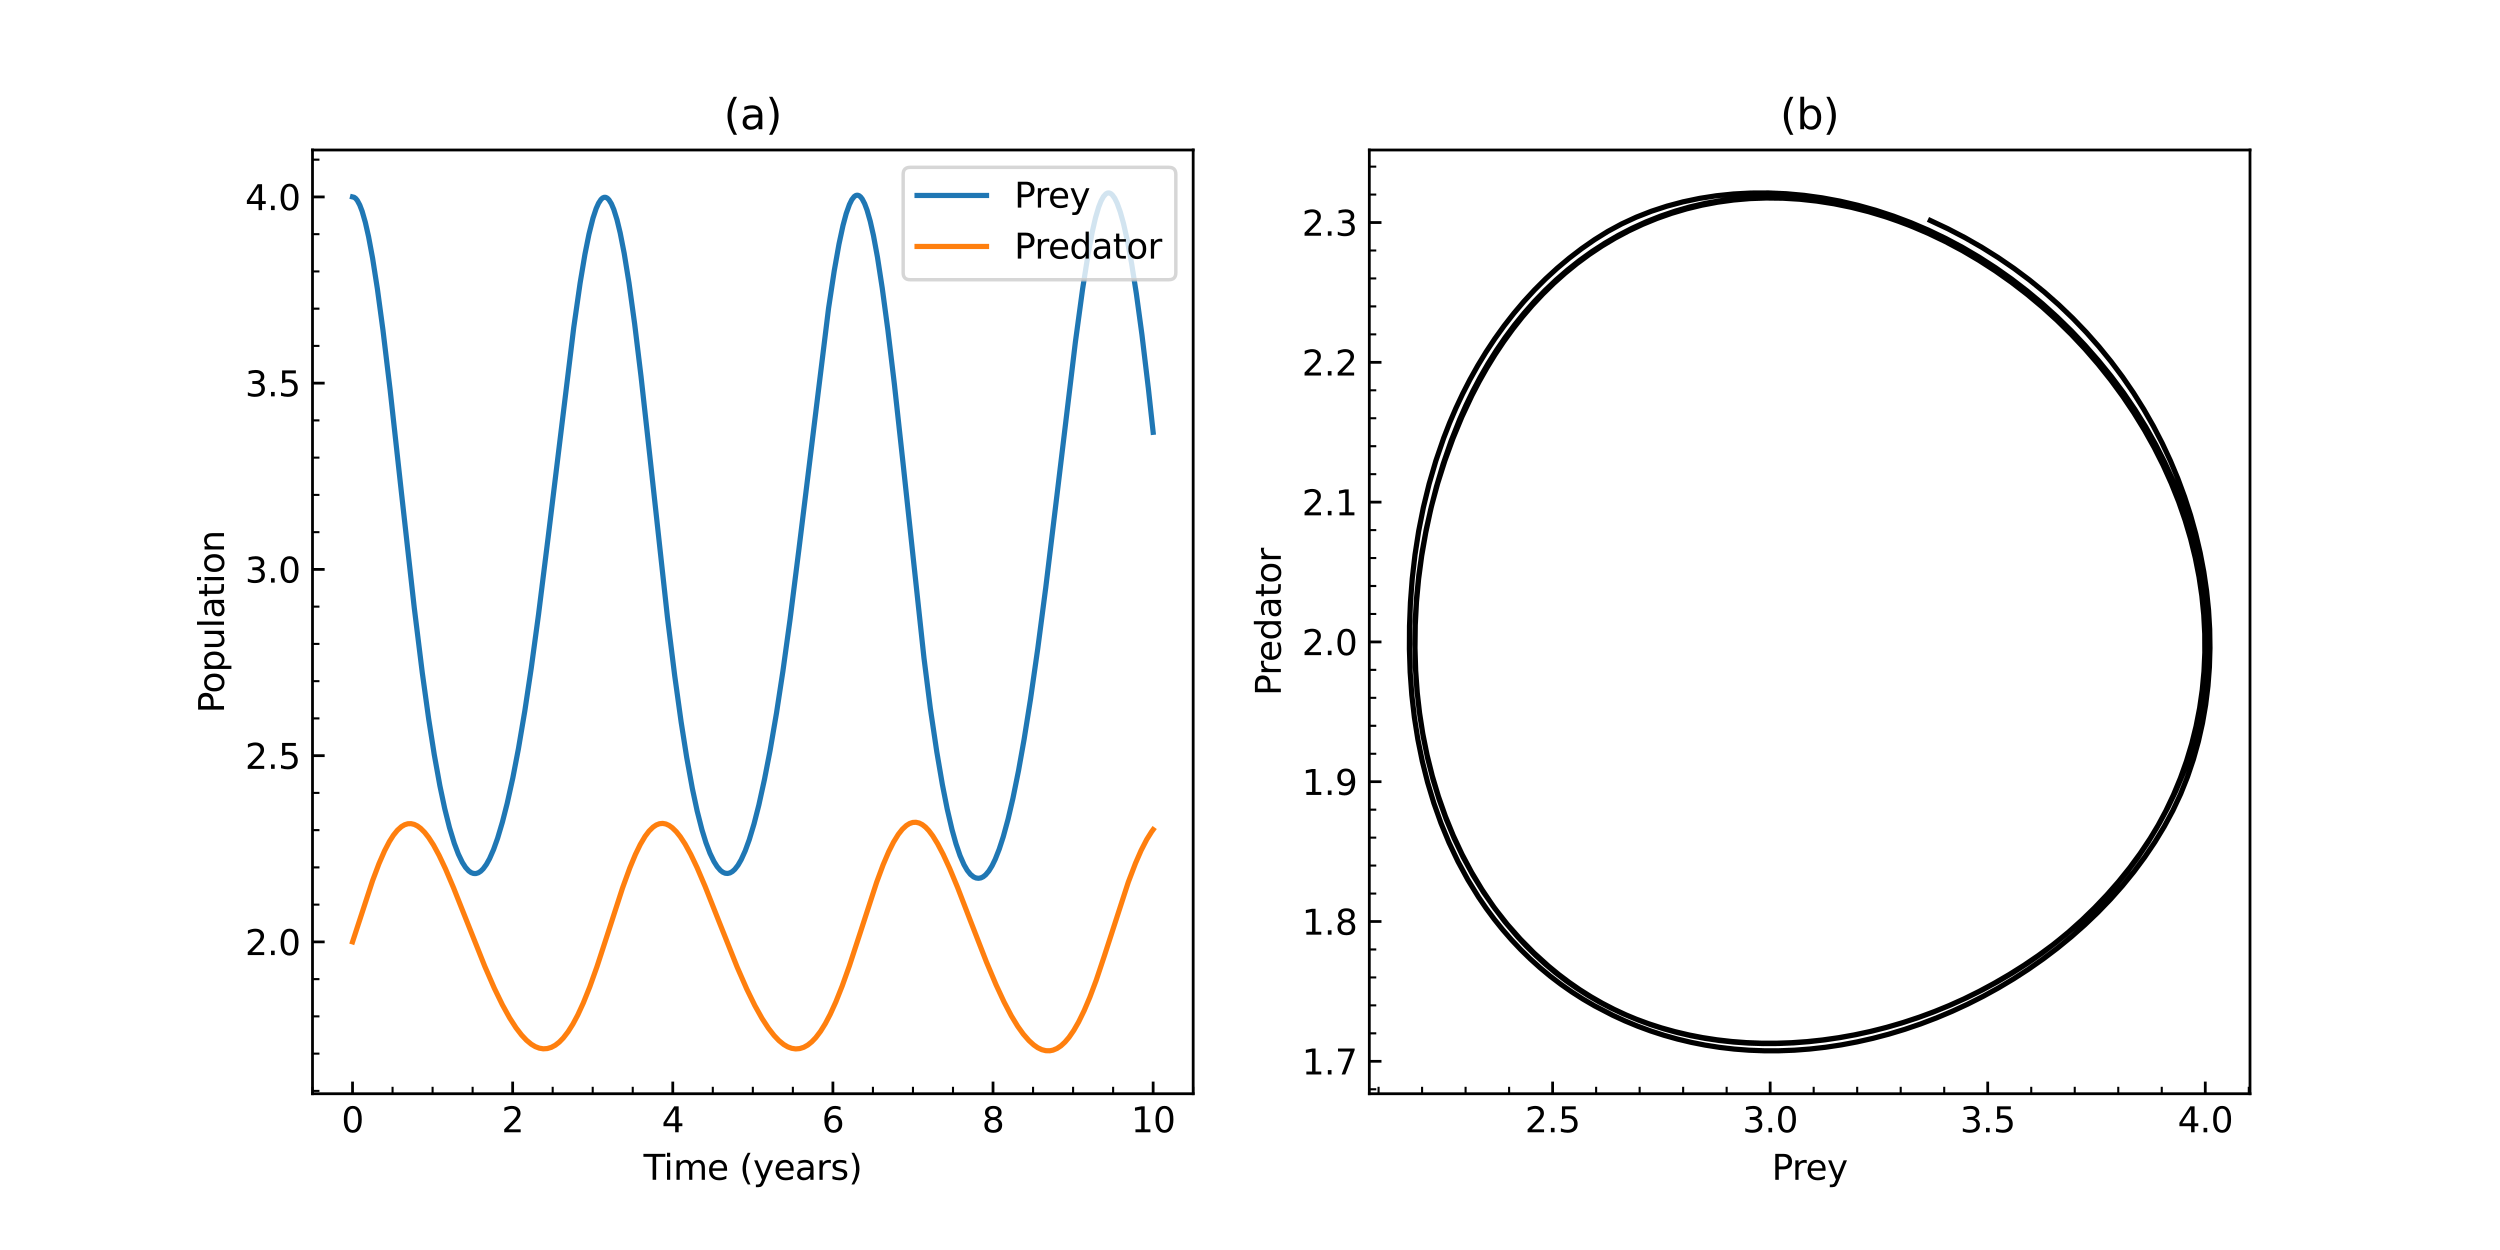 <?xml version="1.0" encoding="utf-8" standalone="no"?>
<!DOCTYPE svg PUBLIC "-//W3C//DTD SVG 1.1//EN"
  "http://www.w3.org/Graphics/SVG/1.1/DTD/svg11.dtd">
<svg xmlns:xlink="http://www.w3.org/1999/xlink" width="720pt" height="360pt" viewBox="0 0 720 360" xmlns="http://www.w3.org/2000/svg" version="1.1">
 <defs>
  <style type="text/css">*{stroke-linejoin: round; stroke-linecap: butt}</style>
 </defs>
 <g id="figure_1">
  <g id="patch_1">
   <path d="M 0 360 
L 720 360 
L 720 0 
L 0 0 
z
" style="fill: #ffffff"/>
  </g>
  <g id="axes_1">
   <g id="patch_2">
    <path d="M 90 315 
L 343.636 315 
L 343.636 43.2 
L 90 43.2 
z
" style="fill: #ffffff"/>
   </g>
   <g id="matplotlib.axis_1">
    <g id="xtick_1">
     <g id="line2d_1">
      <defs>
       <path id="m2beb25e7ec" d="M 0 0 
L 0 -3.5 
" style="stroke: #000000; stroke-width: 0.8"/>
      </defs>
      <g>
       <use xlink:href="#m2beb25e7ec" x="101.529" y="315" style="stroke: #000000; stroke-width: 0.8"/>
      </g>
     </g>
     <g id="text_1">
      <!-- 0 -->
      <g transform="translate(98.348 326.098) scale(0.1 -0.1)">
       <defs>
        <path id="DejaVuSans-30" d="M 2034 4250 
Q 1547 4250 1301 3770 
Q 1056 3291 1056 2328 
Q 1056 1369 1301 889 
Q 1547 409 2034 409 
Q 2525 409 2770 889 
Q 3016 1369 3016 2328 
Q 3016 3291 2770 3770 
Q 2525 4250 2034 4250 
z
M 2034 4750 
Q 2819 4750 3233 4129 
Q 3647 3509 3647 2328 
Q 3647 1150 3233 529 
Q 2819 -91 2034 -91 
Q 1250 -91 836 529 
Q 422 1150 422 2328 
Q 422 3509 836 4129 
Q 1250 4750 2034 4750 
z
" transform="scale(0.016)"/>
       </defs>
       <use xlink:href="#DejaVuSans-30"/>
      </g>
     </g>
    </g>
    <g id="xtick_2">
     <g id="line2d_2">
      <g>
       <use xlink:href="#m2beb25e7ec" x="147.645" y="315" style="stroke: #000000; stroke-width: 0.8"/>
      </g>
     </g>
     <g id="text_2">
      <!-- 2 -->
      <g transform="translate(144.463 326.098) scale(0.1 -0.1)">
       <defs>
        <path id="DejaVuSans-32" d="M 1228 531 
L 3431 531 
L 3431 0 
L 469 0 
L 469 531 
Q 828 903 1448 1529 
Q 2069 2156 2228 2338 
Q 2531 2678 2651 2914 
Q 2772 3150 2772 3378 
Q 2772 3750 2511 3984 
Q 2250 4219 1831 4219 
Q 1534 4219 1204 4116 
Q 875 4013 500 3803 
L 500 4441 
Q 881 4594 1212 4672 
Q 1544 4750 1819 4750 
Q 2544 4750 2975 4387 
Q 3406 4025 3406 3419 
Q 3406 3131 3298 2873 
Q 3191 2616 2906 2266 
Q 2828 2175 2409 1742 
Q 1991 1309 1228 531 
z
" transform="scale(0.016)"/>
       </defs>
       <use xlink:href="#DejaVuSans-32"/>
      </g>
     </g>
    </g>
    <g id="xtick_3">
     <g id="line2d_3">
      <g>
       <use xlink:href="#m2beb25e7ec" x="193.76" y="315" style="stroke: #000000; stroke-width: 0.8"/>
      </g>
     </g>
     <g id="text_3">
      <!-- 4 -->
      <g transform="translate(190.579 326.098) scale(0.1 -0.1)">
       <defs>
        <path id="DejaVuSans-34" d="M 2419 4116 
L 825 1625 
L 2419 1625 
L 2419 4116 
z
M 2253 4666 
L 3047 4666 
L 3047 1625 
L 3713 1625 
L 3713 1100 
L 3047 1100 
L 3047 0 
L 2419 0 
L 2419 1100 
L 313 1100 
L 313 1709 
L 2253 4666 
z
" transform="scale(0.016)"/>
       </defs>
       <use xlink:href="#DejaVuSans-34"/>
      </g>
     </g>
    </g>
    <g id="xtick_4">
     <g id="line2d_4">
      <g>
       <use xlink:href="#m2beb25e7ec" x="239.876" y="315" style="stroke: #000000; stroke-width: 0.8"/>
      </g>
     </g>
     <g id="text_4">
      <!-- 6 -->
      <g transform="translate(236.695 326.098) scale(0.1 -0.1)">
       <defs>
        <path id="DejaVuSans-36" d="M 2113 2584 
Q 1688 2584 1439 2293 
Q 1191 2003 1191 1497 
Q 1191 994 1439 701 
Q 1688 409 2113 409 
Q 2538 409 2786 701 
Q 3034 994 3034 1497 
Q 3034 2003 2786 2293 
Q 2538 2584 2113 2584 
z
M 3366 4563 
L 3366 3988 
Q 3128 4100 2886 4159 
Q 2644 4219 2406 4219 
Q 1781 4219 1451 3797 
Q 1122 3375 1075 2522 
Q 1259 2794 1537 2939 
Q 1816 3084 2150 3084 
Q 2853 3084 3261 2657 
Q 3669 2231 3669 1497 
Q 3669 778 3244 343 
Q 2819 -91 2113 -91 
Q 1303 -91 875 529 
Q 447 1150 447 2328 
Q 447 3434 972 4092 
Q 1497 4750 2381 4750 
Q 2619 4750 2861 4703 
Q 3103 4656 3366 4563 
z
" transform="scale(0.016)"/>
       </defs>
       <use xlink:href="#DejaVuSans-36"/>
      </g>
     </g>
    </g>
    <g id="xtick_5">
     <g id="line2d_5">
      <g>
       <use xlink:href="#m2beb25e7ec" x="285.992" y="315" style="stroke: #000000; stroke-width: 0.8"/>
      </g>
     </g>
     <g id="text_5">
      <!-- 8 -->
      <g transform="translate(282.81 326.098) scale(0.1 -0.1)">
       <defs>
        <path id="DejaVuSans-38" d="M 2034 2216 
Q 1584 2216 1326 1975 
Q 1069 1734 1069 1313 
Q 1069 891 1326 650 
Q 1584 409 2034 409 
Q 2484 409 2743 651 
Q 3003 894 3003 1313 
Q 3003 1734 2745 1975 
Q 2488 2216 2034 2216 
z
M 1403 2484 
Q 997 2584 770 2862 
Q 544 3141 544 3541 
Q 544 4100 942 4425 
Q 1341 4750 2034 4750 
Q 2731 4750 3128 4425 
Q 3525 4100 3525 3541 
Q 3525 3141 3298 2862 
Q 3072 2584 2669 2484 
Q 3125 2378 3379 2068 
Q 3634 1759 3634 1313 
Q 3634 634 3220 271 
Q 2806 -91 2034 -91 
Q 1263 -91 848 271 
Q 434 634 434 1313 
Q 434 1759 690 2068 
Q 947 2378 1403 2484 
z
M 1172 3481 
Q 1172 3119 1398 2916 
Q 1625 2713 2034 2713 
Q 2441 2713 2670 2916 
Q 2900 3119 2900 3481 
Q 2900 3844 2670 4047 
Q 2441 4250 2034 4250 
Q 1625 4250 1398 4047 
Q 1172 3844 1172 3481 
z
" transform="scale(0.016)"/>
       </defs>
       <use xlink:href="#DejaVuSans-38"/>
      </g>
     </g>
    </g>
    <g id="xtick_6">
     <g id="line2d_6">
      <g>
       <use xlink:href="#m2beb25e7ec" x="332.107" y="315" style="stroke: #000000; stroke-width: 0.8"/>
      </g>
     </g>
     <g id="text_6">
      <!-- 10 -->
      <g transform="translate(325.745 326.098) scale(0.1 -0.1)">
       <defs>
        <path id="DejaVuSans-31" d="M 794 531 
L 1825 531 
L 1825 4091 
L 703 3866 
L 703 4441 
L 1819 4666 
L 2450 4666 
L 2450 531 
L 3481 531 
L 3481 0 
L 794 0 
L 794 531 
z
" transform="scale(0.016)"/>
       </defs>
       <use xlink:href="#DejaVuSans-31"/>
       <use xlink:href="#DejaVuSans-30" x="63.623"/>
      </g>
     </g>
    </g>
    <g id="xtick_7">
     <g id="line2d_7">
      <defs>
       <path id="m5ca76370de" d="M 0 0 
L 0 -2 
" style="stroke: #000000; stroke-width: 0.6"/>
      </defs>
      <g>
       <use xlink:href="#m5ca76370de" x="90" y="315" style="stroke: #000000; stroke-width: 0.6"/>
      </g>
     </g>
    </g>
    <g id="xtick_8">
     <g id="line2d_8">
      <g>
       <use xlink:href="#m5ca76370de" x="113.058" y="315" style="stroke: #000000; stroke-width: 0.6"/>
      </g>
     </g>
    </g>
    <g id="xtick_9">
     <g id="line2d_9">
      <g>
       <use xlink:href="#m5ca76370de" x="124.587" y="315" style="stroke: #000000; stroke-width: 0.6"/>
      </g>
     </g>
    </g>
    <g id="xtick_10">
     <g id="line2d_10">
      <g>
       <use xlink:href="#m5ca76370de" x="136.116" y="315" style="stroke: #000000; stroke-width: 0.6"/>
      </g>
     </g>
    </g>
    <g id="xtick_11">
     <g id="line2d_11">
      <g>
       <use xlink:href="#m5ca76370de" x="159.174" y="315" style="stroke: #000000; stroke-width: 0.6"/>
      </g>
     </g>
    </g>
    <g id="xtick_12">
     <g id="line2d_12">
      <g>
       <use xlink:href="#m5ca76370de" x="170.702" y="315" style="stroke: #000000; stroke-width: 0.6"/>
      </g>
     </g>
    </g>
    <g id="xtick_13">
     <g id="line2d_13">
      <g>
       <use xlink:href="#m5ca76370de" x="182.231" y="315" style="stroke: #000000; stroke-width: 0.6"/>
      </g>
     </g>
    </g>
    <g id="xtick_14">
     <g id="line2d_14">
      <g>
       <use xlink:href="#m5ca76370de" x="205.289" y="315" style="stroke: #000000; stroke-width: 0.6"/>
      </g>
     </g>
    </g>
    <g id="xtick_15">
     <g id="line2d_15">
      <g>
       <use xlink:href="#m5ca76370de" x="216.818" y="315" style="stroke: #000000; stroke-width: 0.6"/>
      </g>
     </g>
    </g>
    <g id="xtick_16">
     <g id="line2d_16">
      <g>
       <use xlink:href="#m5ca76370de" x="228.347" y="315" style="stroke: #000000; stroke-width: 0.6"/>
      </g>
     </g>
    </g>
    <g id="xtick_17">
     <g id="line2d_17">
      <g>
       <use xlink:href="#m5ca76370de" x="251.405" y="315" style="stroke: #000000; stroke-width: 0.6"/>
      </g>
     </g>
    </g>
    <g id="xtick_18">
     <g id="line2d_18">
      <g>
       <use xlink:href="#m5ca76370de" x="262.934" y="315" style="stroke: #000000; stroke-width: 0.6"/>
      </g>
     </g>
    </g>
    <g id="xtick_19">
     <g id="line2d_19">
      <g>
       <use xlink:href="#m5ca76370de" x="274.463" y="315" style="stroke: #000000; stroke-width: 0.6"/>
      </g>
     </g>
    </g>
    <g id="xtick_20">
     <g id="line2d_20">
      <g>
       <use xlink:href="#m5ca76370de" x="297.521" y="315" style="stroke: #000000; stroke-width: 0.6"/>
      </g>
     </g>
    </g>
    <g id="xtick_21">
     <g id="line2d_21">
      <g>
       <use xlink:href="#m5ca76370de" x="309.05" y="315" style="stroke: #000000; stroke-width: 0.6"/>
      </g>
     </g>
    </g>
    <g id="xtick_22">
     <g id="line2d_22">
      <g>
       <use xlink:href="#m5ca76370de" x="320.579" y="315" style="stroke: #000000; stroke-width: 0.6"/>
      </g>
     </g>
    </g>
    <g id="xtick_23">
     <g id="line2d_23">
      <g>
       <use xlink:href="#m5ca76370de" x="343.636" y="315" style="stroke: #000000; stroke-width: 0.6"/>
      </g>
     </g>
    </g>
    <g id="text_7">
     <!-- Time (years) -->
     <g transform="translate(185.334 339.777) scale(0.1 -0.1)">
      <defs>
       <path id="DejaVuSans-54" d="M -19 4666 
L 3928 4666 
L 3928 4134 
L 2272 4134 
L 2272 0 
L 1638 0 
L 1638 4134 
L -19 4134 
L -19 4666 
z
" transform="scale(0.016)"/>
       <path id="DejaVuSans-69" d="M 603 3500 
L 1178 3500 
L 1178 0 
L 603 0 
L 603 3500 
z
M 603 4863 
L 1178 4863 
L 1178 4134 
L 603 4134 
L 603 4863 
z
" transform="scale(0.016)"/>
       <path id="DejaVuSans-6d" d="M 3328 2828 
Q 3544 3216 3844 3400 
Q 4144 3584 4550 3584 
Q 5097 3584 5394 3201 
Q 5691 2819 5691 2113 
L 5691 0 
L 5113 0 
L 5113 2094 
Q 5113 2597 4934 2840 
Q 4756 3084 4391 3084 
Q 3944 3084 3684 2787 
Q 3425 2491 3425 1978 
L 3425 0 
L 2847 0 
L 2847 2094 
Q 2847 2600 2669 2842 
Q 2491 3084 2119 3084 
Q 1678 3084 1418 2786 
Q 1159 2488 1159 1978 
L 1159 0 
L 581 0 
L 581 3500 
L 1159 3500 
L 1159 2956 
Q 1356 3278 1631 3431 
Q 1906 3584 2284 3584 
Q 2666 3584 2933 3390 
Q 3200 3197 3328 2828 
z
" transform="scale(0.016)"/>
       <path id="DejaVuSans-65" d="M 3597 1894 
L 3597 1613 
L 953 1613 
Q 991 1019 1311 708 
Q 1631 397 2203 397 
Q 2534 397 2845 478 
Q 3156 559 3463 722 
L 3463 178 
Q 3153 47 2828 -22 
Q 2503 -91 2169 -91 
Q 1331 -91 842 396 
Q 353 884 353 1716 
Q 353 2575 817 3079 
Q 1281 3584 2069 3584 
Q 2775 3584 3186 3129 
Q 3597 2675 3597 1894 
z
M 3022 2063 
Q 3016 2534 2758 2815 
Q 2500 3097 2075 3097 
Q 1594 3097 1305 2825 
Q 1016 2553 972 2059 
L 3022 2063 
z
" transform="scale(0.016)"/>
       <path id="DejaVuSans-20" transform="scale(0.016)"/>
       <path id="DejaVuSans-28" d="M 1984 4856 
Q 1566 4138 1362 3434 
Q 1159 2731 1159 2009 
Q 1159 1288 1364 580 
Q 1569 -128 1984 -844 
L 1484 -844 
Q 1016 -109 783 600 
Q 550 1309 550 2009 
Q 550 2706 781 3412 
Q 1013 4119 1484 4856 
L 1984 4856 
z
" transform="scale(0.016)"/>
       <path id="DejaVuSans-79" d="M 2059 -325 
Q 1816 -950 1584 -1140 
Q 1353 -1331 966 -1331 
L 506 -1331 
L 506 -850 
L 844 -850 
Q 1081 -850 1212 -737 
Q 1344 -625 1503 -206 
L 1606 56 
L 191 3500 
L 800 3500 
L 1894 763 
L 2988 3500 
L 3597 3500 
L 2059 -325 
z
" transform="scale(0.016)"/>
       <path id="DejaVuSans-61" d="M 2194 1759 
Q 1497 1759 1228 1600 
Q 959 1441 959 1056 
Q 959 750 1161 570 
Q 1363 391 1709 391 
Q 2188 391 2477 730 
Q 2766 1069 2766 1631 
L 2766 1759 
L 2194 1759 
z
M 3341 1997 
L 3341 0 
L 2766 0 
L 2766 531 
Q 2569 213 2275 61 
Q 1981 -91 1556 -91 
Q 1019 -91 701 211 
Q 384 513 384 1019 
Q 384 1609 779 1909 
Q 1175 2209 1959 2209 
L 2766 2209 
L 2766 2266 
Q 2766 2663 2505 2880 
Q 2244 3097 1772 3097 
Q 1472 3097 1187 3025 
Q 903 2953 641 2809 
L 641 3341 
Q 956 3463 1253 3523 
Q 1550 3584 1831 3584 
Q 2591 3584 2966 3190 
Q 3341 2797 3341 1997 
z
" transform="scale(0.016)"/>
       <path id="DejaVuSans-72" d="M 2631 2963 
Q 2534 3019 2420 3045 
Q 2306 3072 2169 3072 
Q 1681 3072 1420 2755 
Q 1159 2438 1159 1844 
L 1159 0 
L 581 0 
L 581 3500 
L 1159 3500 
L 1159 2956 
Q 1341 3275 1631 3429 
Q 1922 3584 2338 3584 
Q 2397 3584 2469 3576 
Q 2541 3569 2628 3553 
L 2631 2963 
z
" transform="scale(0.016)"/>
       <path id="DejaVuSans-73" d="M 2834 3397 
L 2834 2853 
Q 2591 2978 2328 3040 
Q 2066 3103 1784 3103 
Q 1356 3103 1142 2972 
Q 928 2841 928 2578 
Q 928 2378 1081 2264 
Q 1234 2150 1697 2047 
L 1894 2003 
Q 2506 1872 2764 1633 
Q 3022 1394 3022 966 
Q 3022 478 2636 193 
Q 2250 -91 1575 -91 
Q 1294 -91 989 -36 
Q 684 19 347 128 
L 347 722 
Q 666 556 975 473 
Q 1284 391 1588 391 
Q 1994 391 2212 530 
Q 2431 669 2431 922 
Q 2431 1156 2273 1281 
Q 2116 1406 1581 1522 
L 1381 1569 
Q 847 1681 609 1914 
Q 372 2147 372 2553 
Q 372 3047 722 3315 
Q 1072 3584 1716 3584 
Q 2034 3584 2315 3537 
Q 2597 3491 2834 3397 
z
" transform="scale(0.016)"/>
       <path id="DejaVuSans-29" d="M 513 4856 
L 1013 4856 
Q 1481 4119 1714 3412 
Q 1947 2706 1947 2009 
Q 1947 1309 1714 600 
Q 1481 -109 1013 -844 
L 513 -844 
Q 928 -128 1133 580 
Q 1338 1288 1338 2009 
Q 1338 2731 1133 3434 
Q 928 4138 513 4856 
z
" transform="scale(0.016)"/>
      </defs>
      <use xlink:href="#DejaVuSans-54"/>
      <use xlink:href="#DejaVuSans-69" x="57.959"/>
      <use xlink:href="#DejaVuSans-6d" x="85.742"/>
      <use xlink:href="#DejaVuSans-65" x="183.154"/>
      <use xlink:href="#DejaVuSans-20" x="244.678"/>
      <use xlink:href="#DejaVuSans-28" x="276.465"/>
      <use xlink:href="#DejaVuSans-79" x="315.479"/>
      <use xlink:href="#DejaVuSans-65" x="374.658"/>
      <use xlink:href="#DejaVuSans-61" x="436.182"/>
      <use xlink:href="#DejaVuSans-72" x="497.461"/>
      <use xlink:href="#DejaVuSans-73" x="538.574"/>
      <use xlink:href="#DejaVuSans-29" x="590.674"/>
     </g>
    </g>
   </g>
   <g id="matplotlib.axis_2">
    <g id="ytick_1">
     <g id="line2d_24">
      <defs>
       <path id="m2d87773754" d="M 0 0 
L 3.5 0 
" style="stroke: #000000; stroke-width: 0.8"/>
      </defs>
      <g>
       <use xlink:href="#m2d87773754" x="90" y="271.264" style="stroke: #000000; stroke-width: 0.8"/>
      </g>
     </g>
     <g id="text_8">
      <!-- 2.0 -->
      <g transform="translate(70.597 275.063) scale(0.1 -0.1)">
       <defs>
        <path id="DejaVuSans-2e" d="M 684 794 
L 1344 794 
L 1344 0 
L 684 0 
L 684 794 
z
" transform="scale(0.016)"/>
       </defs>
       <use xlink:href="#DejaVuSans-32"/>
       <use xlink:href="#DejaVuSans-2e" x="63.623"/>
       <use xlink:href="#DejaVuSans-30" x="95.41"/>
      </g>
     </g>
    </g>
    <g id="ytick_2">
     <g id="line2d_25">
      <g>
       <use xlink:href="#m2d87773754" x="90" y="217.626" style="stroke: #000000; stroke-width: 0.8"/>
      </g>
     </g>
     <g id="text_9">
      <!-- 2.5 -->
      <g transform="translate(70.597 221.425) scale(0.1 -0.1)">
       <defs>
        <path id="DejaVuSans-35" d="M 691 4666 
L 3169 4666 
L 3169 4134 
L 1269 4134 
L 1269 2991 
Q 1406 3038 1543 3061 
Q 1681 3084 1819 3084 
Q 2600 3084 3056 2656 
Q 3513 2228 3513 1497 
Q 3513 744 3044 326 
Q 2575 -91 1722 -91 
Q 1428 -91 1123 -41 
Q 819 9 494 109 
L 494 744 
Q 775 591 1075 516 
Q 1375 441 1709 441 
Q 2250 441 2565 725 
Q 2881 1009 2881 1497 
Q 2881 1984 2565 2268 
Q 2250 2553 1709 2553 
Q 1456 2553 1204 2497 
Q 953 2441 691 2322 
L 691 4666 
z
" transform="scale(0.016)"/>
       </defs>
       <use xlink:href="#DejaVuSans-32"/>
       <use xlink:href="#DejaVuSans-2e" x="63.623"/>
       <use xlink:href="#DejaVuSans-35" x="95.41"/>
      </g>
     </g>
    </g>
    <g id="ytick_3">
     <g id="line2d_26">
      <g>
       <use xlink:href="#m2d87773754" x="90" y="163.988" style="stroke: #000000; stroke-width: 0.8"/>
      </g>
     </g>
     <g id="text_10">
      <!-- 3.0 -->
      <g transform="translate(70.597 167.787) scale(0.1 -0.1)">
       <defs>
        <path id="DejaVuSans-33" d="M 2597 2516 
Q 3050 2419 3304 2112 
Q 3559 1806 3559 1356 
Q 3559 666 3084 287 
Q 2609 -91 1734 -91 
Q 1441 -91 1130 -33 
Q 819 25 488 141 
L 488 750 
Q 750 597 1062 519 
Q 1375 441 1716 441 
Q 2309 441 2620 675 
Q 2931 909 2931 1356 
Q 2931 1769 2642 2001 
Q 2353 2234 1838 2234 
L 1294 2234 
L 1294 2753 
L 1863 2753 
Q 2328 2753 2575 2939 
Q 2822 3125 2822 3475 
Q 2822 3834 2567 4026 
Q 2313 4219 1838 4219 
Q 1578 4219 1281 4162 
Q 984 4106 628 3988 
L 628 4550 
Q 988 4650 1302 4700 
Q 1616 4750 1894 4750 
Q 2613 4750 3031 4423 
Q 3450 4097 3450 3541 
Q 3450 3153 3228 2886 
Q 3006 2619 2597 2516 
z
" transform="scale(0.016)"/>
       </defs>
       <use xlink:href="#DejaVuSans-33"/>
       <use xlink:href="#DejaVuSans-2e" x="63.623"/>
       <use xlink:href="#DejaVuSans-30" x="95.41"/>
      </g>
     </g>
    </g>
    <g id="ytick_4">
     <g id="line2d_27">
      <g>
       <use xlink:href="#m2d87773754" x="90" y="110.349" style="stroke: #000000; stroke-width: 0.8"/>
      </g>
     </g>
     <g id="text_11">
      <!-- 3.5 -->
      <g transform="translate(70.597 114.149) scale(0.1 -0.1)">
       <use xlink:href="#DejaVuSans-33"/>
       <use xlink:href="#DejaVuSans-2e" x="63.623"/>
       <use xlink:href="#DejaVuSans-35" x="95.41"/>
      </g>
     </g>
    </g>
    <g id="ytick_5">
     <g id="line2d_28">
      <g>
       <use xlink:href="#m2d87773754" x="90" y="56.711" style="stroke: #000000; stroke-width: 0.8"/>
      </g>
     </g>
     <g id="text_12">
      <!-- 4.0 -->
      <g transform="translate(70.597 60.51) scale(0.1 -0.1)">
       <use xlink:href="#DejaVuSans-34"/>
       <use xlink:href="#DejaVuSans-2e" x="63.623"/>
       <use xlink:href="#DejaVuSans-30" x="95.41"/>
      </g>
     </g>
    </g>
    <g id="ytick_6">
     <g id="line2d_29">
      <defs>
       <path id="m9e36c6bbfb" d="M 0 0 
L 2 0 
" style="stroke: #000000; stroke-width: 0.6"/>
      </defs>
      <g>
       <use xlink:href="#m9e36c6bbfb" x="90" y="314.175" style="stroke: #000000; stroke-width: 0.6"/>
      </g>
     </g>
    </g>
    <g id="ytick_7">
     <g id="line2d_30">
      <g>
       <use xlink:href="#m9e36c6bbfb" x="90" y="303.447" style="stroke: #000000; stroke-width: 0.6"/>
      </g>
     </g>
    </g>
    <g id="ytick_8">
     <g id="line2d_31">
      <g>
       <use xlink:href="#m9e36c6bbfb" x="90" y="292.719" style="stroke: #000000; stroke-width: 0.6"/>
      </g>
     </g>
    </g>
    <g id="ytick_9">
     <g id="line2d_32">
      <g>
       <use xlink:href="#m9e36c6bbfb" x="90" y="281.992" style="stroke: #000000; stroke-width: 0.6"/>
      </g>
     </g>
    </g>
    <g id="ytick_10">
     <g id="line2d_33">
      <g>
       <use xlink:href="#m9e36c6bbfb" x="90" y="260.537" style="stroke: #000000; stroke-width: 0.6"/>
      </g>
     </g>
    </g>
    <g id="ytick_11">
     <g id="line2d_34">
      <g>
       <use xlink:href="#m9e36c6bbfb" x="90" y="249.809" style="stroke: #000000; stroke-width: 0.6"/>
      </g>
     </g>
    </g>
    <g id="ytick_12">
     <g id="line2d_35">
      <g>
       <use xlink:href="#m9e36c6bbfb" x="90" y="239.081" style="stroke: #000000; stroke-width: 0.6"/>
      </g>
     </g>
    </g>
    <g id="ytick_13">
     <g id="line2d_36">
      <g>
       <use xlink:href="#m9e36c6bbfb" x="90" y="228.354" style="stroke: #000000; stroke-width: 0.6"/>
      </g>
     </g>
    </g>
    <g id="ytick_14">
     <g id="line2d_37">
      <g>
       <use xlink:href="#m9e36c6bbfb" x="90" y="206.898" style="stroke: #000000; stroke-width: 0.6"/>
      </g>
     </g>
    </g>
    <g id="ytick_15">
     <g id="line2d_38">
      <g>
       <use xlink:href="#m9e36c6bbfb" x="90" y="196.171" style="stroke: #000000; stroke-width: 0.6"/>
      </g>
     </g>
    </g>
    <g id="ytick_16">
     <g id="line2d_39">
      <g>
       <use xlink:href="#m9e36c6bbfb" x="90" y="185.443" style="stroke: #000000; stroke-width: 0.6"/>
      </g>
     </g>
    </g>
    <g id="ytick_17">
     <g id="line2d_40">
      <g>
       <use xlink:href="#m9e36c6bbfb" x="90" y="174.715" style="stroke: #000000; stroke-width: 0.6"/>
      </g>
     </g>
    </g>
    <g id="ytick_18">
     <g id="line2d_41">
      <g>
       <use xlink:href="#m9e36c6bbfb" x="90" y="153.26" style="stroke: #000000; stroke-width: 0.6"/>
      </g>
     </g>
    </g>
    <g id="ytick_19">
     <g id="line2d_42">
      <g>
       <use xlink:href="#m9e36c6bbfb" x="90" y="142.532" style="stroke: #000000; stroke-width: 0.6"/>
      </g>
     </g>
    </g>
    <g id="ytick_20">
     <g id="line2d_43">
      <g>
       <use xlink:href="#m9e36c6bbfb" x="90" y="131.805" style="stroke: #000000; stroke-width: 0.6"/>
      </g>
     </g>
    </g>
    <g id="ytick_21">
     <g id="line2d_44">
      <g>
       <use xlink:href="#m9e36c6bbfb" x="90" y="121.077" style="stroke: #000000; stroke-width: 0.6"/>
      </g>
     </g>
    </g>
    <g id="ytick_22">
     <g id="line2d_45">
      <g>
       <use xlink:href="#m9e36c6bbfb" x="90" y="99.622" style="stroke: #000000; stroke-width: 0.6"/>
      </g>
     </g>
    </g>
    <g id="ytick_23">
     <g id="line2d_46">
      <g>
       <use xlink:href="#m9e36c6bbfb" x="90" y="88.894" style="stroke: #000000; stroke-width: 0.6"/>
      </g>
     </g>
    </g>
    <g id="ytick_24">
     <g id="line2d_47">
      <g>
       <use xlink:href="#m9e36c6bbfb" x="90" y="78.166" style="stroke: #000000; stroke-width: 0.6"/>
      </g>
     </g>
    </g>
    <g id="ytick_25">
     <g id="line2d_48">
      <g>
       <use xlink:href="#m9e36c6bbfb" x="90" y="67.439" style="stroke: #000000; stroke-width: 0.6"/>
      </g>
     </g>
    </g>
    <g id="ytick_26">
     <g id="line2d_49">
      <g>
       <use xlink:href="#m9e36c6bbfb" x="90" y="45.984" style="stroke: #000000; stroke-width: 0.6"/>
      </g>
     </g>
    </g>
    <g id="text_13">
     <!-- Population -->
     <g transform="translate(64.517 205.366) rotate(-90) scale(0.1 -0.1)">
      <defs>
       <path id="DejaVuSans-50" d="M 1259 4147 
L 1259 2394 
L 2053 2394 
Q 2494 2394 2734 2622 
Q 2975 2850 2975 3272 
Q 2975 3691 2734 3919 
Q 2494 4147 2053 4147 
L 1259 4147 
z
M 628 4666 
L 2053 4666 
Q 2838 4666 3239 4311 
Q 3641 3956 3641 3272 
Q 3641 2581 3239 2228 
Q 2838 1875 2053 1875 
L 1259 1875 
L 1259 0 
L 628 0 
L 628 4666 
z
" transform="scale(0.016)"/>
       <path id="DejaVuSans-6f" d="M 1959 3097 
Q 1497 3097 1228 2736 
Q 959 2375 959 1747 
Q 959 1119 1226 758 
Q 1494 397 1959 397 
Q 2419 397 2687 759 
Q 2956 1122 2956 1747 
Q 2956 2369 2687 2733 
Q 2419 3097 1959 3097 
z
M 1959 3584 
Q 2709 3584 3137 3096 
Q 3566 2609 3566 1747 
Q 3566 888 3137 398 
Q 2709 -91 1959 -91 
Q 1206 -91 779 398 
Q 353 888 353 1747 
Q 353 2609 779 3096 
Q 1206 3584 1959 3584 
z
" transform="scale(0.016)"/>
       <path id="DejaVuSans-70" d="M 1159 525 
L 1159 -1331 
L 581 -1331 
L 581 3500 
L 1159 3500 
L 1159 2969 
Q 1341 3281 1617 3432 
Q 1894 3584 2278 3584 
Q 2916 3584 3314 3078 
Q 3713 2572 3713 1747 
Q 3713 922 3314 415 
Q 2916 -91 2278 -91 
Q 1894 -91 1617 61 
Q 1341 213 1159 525 
z
M 3116 1747 
Q 3116 2381 2855 2742 
Q 2594 3103 2138 3103 
Q 1681 3103 1420 2742 
Q 1159 2381 1159 1747 
Q 1159 1113 1420 752 
Q 1681 391 2138 391 
Q 2594 391 2855 752 
Q 3116 1113 3116 1747 
z
" transform="scale(0.016)"/>
       <path id="DejaVuSans-75" d="M 544 1381 
L 544 3500 
L 1119 3500 
L 1119 1403 
Q 1119 906 1312 657 
Q 1506 409 1894 409 
Q 2359 409 2629 706 
Q 2900 1003 2900 1516 
L 2900 3500 
L 3475 3500 
L 3475 0 
L 2900 0 
L 2900 538 
Q 2691 219 2414 64 
Q 2138 -91 1772 -91 
Q 1169 -91 856 284 
Q 544 659 544 1381 
z
M 1991 3584 
L 1991 3584 
z
" transform="scale(0.016)"/>
       <path id="DejaVuSans-6c" d="M 603 4863 
L 1178 4863 
L 1178 0 
L 603 0 
L 603 4863 
z
" transform="scale(0.016)"/>
       <path id="DejaVuSans-74" d="M 1172 4494 
L 1172 3500 
L 2356 3500 
L 2356 3053 
L 1172 3053 
L 1172 1153 
Q 1172 725 1289 603 
Q 1406 481 1766 481 
L 2356 481 
L 2356 0 
L 1766 0 
Q 1100 0 847 248 
Q 594 497 594 1153 
L 594 3053 
L 172 3053 
L 172 3500 
L 594 3500 
L 594 4494 
L 1172 4494 
z
" transform="scale(0.016)"/>
       <path id="DejaVuSans-6e" d="M 3513 2113 
L 3513 0 
L 2938 0 
L 2938 2094 
Q 2938 2591 2744 2837 
Q 2550 3084 2163 3084 
Q 1697 3084 1428 2787 
Q 1159 2491 1159 1978 
L 1159 0 
L 581 0 
L 581 3500 
L 1159 3500 
L 1159 2956 
Q 1366 3272 1645 3428 
Q 1925 3584 2291 3584 
Q 2894 3584 3203 3211 
Q 3513 2838 3513 2113 
z
" transform="scale(0.016)"/>
      </defs>
      <use xlink:href="#DejaVuSans-50"/>
      <use xlink:href="#DejaVuSans-6f" x="56.678"/>
      <use xlink:href="#DejaVuSans-70" x="117.859"/>
      <use xlink:href="#DejaVuSans-75" x="181.336"/>
      <use xlink:href="#DejaVuSans-6c" x="244.715"/>
      <use xlink:href="#DejaVuSans-61" x="272.498"/>
      <use xlink:href="#DejaVuSans-74" x="333.777"/>
      <use xlink:href="#DejaVuSans-69" x="372.986"/>
      <use xlink:href="#DejaVuSans-6f" x="400.77"/>
      <use xlink:href="#DejaVuSans-6e" x="461.951"/>
     </g>
    </g>
   </g>
   <g id="line2d_50">
    <path d="M 101.529 56.711 
L 101.991 56.826 
L 102.452 57.171 
L 102.914 57.747 
L 103.606 59.041 
L 104.299 60.852 
L 105.222 64.068 
L 106.145 68.14 
L 107.299 74.325 
L 108.684 83.167 
L 110.3 95.126 
L 112.377 112.469 
L 115.608 141.846 
L 119.301 174.976 
L 121.609 193.685 
L 123.456 207.039 
L 125.071 217.356 
L 126.687 226.302 
L 128.072 232.85 
L 129.457 238.371 
L 130.842 242.901 
L 131.996 245.959 
L 133.15 248.36 
L 134.073 249.805 
L 134.996 250.825 
L 135.689 251.312 
L 136.381 251.563 
L 137.074 251.578 
L 137.766 251.359 
L 138.458 250.907 
L 139.151 250.225 
L 140.074 248.959 
L 140.997 247.294 
L 142.151 244.659 
L 143.305 241.425 
L 144.69 236.777 
L 146.075 231.347 
L 147.691 224.042 
L 149.306 215.646 
L 151.153 204.711 
L 152.999 192.412 
L 155.077 177.124 
L 157.846 154.905 
L 165.232 94.368 
L 167.079 81.475 
L 168.464 73.21 
L 169.618 67.449 
L 170.772 62.842 
L 171.695 60.054 
L 172.387 58.513 
L 173.08 57.457 
L 173.541 57.029 
L 174.003 56.823 
L 174.465 56.842 
L 174.926 57.086 
L 175.388 57.556 
L 176.08 58.686 
L 176.773 60.32 
L 177.696 63.275 
L 178.619 67.092 
L 179.773 72.988 
L 181.158 81.539 
L 182.774 93.255 
L 184.62 108.456 
L 187.159 131.41 
L 192.237 177.898 
L 194.314 194.596 
L 196.161 207.896 
L 197.776 218.171 
L 199.392 227.065 
L 200.777 233.548 
L 202.162 238.974 
L 203.316 242.703 
L 204.47 245.74 
L 205.624 248.124 
L 206.547 249.595 
L 207.47 250.663 
L 208.163 251.192 
L 208.855 251.49 
L 209.548 251.555 
L 210.24 251.389 
L 210.933 250.992 
L 211.625 250.365 
L 212.548 249.174 
L 213.471 247.58 
L 214.625 245.027 
L 215.78 241.863 
L 217.164 237.273 
L 218.549 231.844 
L 220.165 224.493 
L 221.781 216.151 
L 223.627 205.389 
L 225.474 193.317 
L 227.551 178.282 
L 230.09 158.19 
L 238.63 88.738 
L 240.245 78.092 
L 241.63 70.289 
L 242.784 64.939 
L 243.707 61.511 
L 244.631 58.901 
L 245.323 57.507 
L 246.016 56.611 
L 246.477 56.295 
L 246.939 56.208 
L 247.4 56.35 
L 247.862 56.722 
L 248.324 57.325 
L 249.016 58.658 
L 249.709 60.5 
L 250.632 63.732 
L 251.555 67.818 
L 252.709 74.06 
L 254.094 83.038 
L 255.71 95.054 
L 257.556 110.422 
L 260.095 133.591 
L 266.096 189.433 
L 267.942 204.036 
L 269.789 216.484 
L 271.405 225.96 
L 272.789 232.967 
L 274.174 238.905 
L 275.328 243.029 
L 276.482 246.404 
L 277.636 249.046 
L 278.56 250.647 
L 279.483 251.81 
L 280.406 252.556 
L 281.099 252.856 
L 281.791 252.948 
L 282.483 252.836 
L 283.176 252.503 
L 283.868 251.944 
L 284.792 250.847 
L 285.715 249.349 
L 286.638 247.449 
L 287.792 244.512 
L 288.946 240.956 
L 290.331 235.883 
L 291.716 229.95 
L 293.331 221.975 
L 294.947 212.913 
L 296.794 201.311 
L 298.871 186.836 
L 301.179 169.203 
L 304.41 142.564 
L 309.719 98.456 
L 311.796 83.182 
L 313.412 72.949 
L 314.566 66.817 
L 315.489 62.781 
L 316.412 59.646 
L 317.105 57.883 
L 317.797 56.618 
L 318.49 55.844 
L 318.951 55.598 
L 319.413 55.564 
L 319.875 55.74 
L 320.336 56.124 
L 321.029 57.081 
L 321.721 58.489 
L 322.644 61.047 
L 323.567 64.358 
L 324.722 69.51 
L 325.876 75.727 
L 327.26 84.496 
L 328.876 96.366 
L 330.723 111.813 
L 332.107 124.503 
L 332.107 124.503 
" clip-path="url(#p5262a68f00)" style="fill: none; stroke: #1f77b4; stroke-width: 1.5; stroke-linecap: square"/>
   </g>
   <g id="line2d_51">
    <path d="M 101.529 271.264 
L 107.299 253.633 
L 109.146 248.732 
L 110.761 245.026 
L 112.146 242.365 
L 113.3 240.546 
L 114.454 239.111 
L 115.608 238.073 
L 116.532 237.532 
L 117.455 237.246 
L 118.378 237.214 
L 119.301 237.429 
L 120.224 237.883 
L 121.148 238.566 
L 122.302 239.725 
L 123.456 241.202 
L 124.841 243.357 
L 126.456 246.334 
L 128.303 250.24 
L 130.611 255.665 
L 134.535 265.547 
L 139.612 278.296 
L 142.382 284.645 
L 144.69 289.385 
L 146.768 293.136 
L 148.614 296.004 
L 150.23 298.106 
L 151.615 299.579 
L 152.999 300.726 
L 154.153 301.42 
L 155.307 301.867 
L 156.462 302.057 
L 157.616 301.984 
L 158.77 301.64 
L 159.924 301.019 
L 161.078 300.118 
L 162.232 298.931 
L 163.617 297.128 
L 165.001 294.932 
L 166.386 292.342 
L 168.002 288.835 
L 169.848 284.231 
L 171.926 278.407 
L 174.695 269.919 
L 179.312 255.675 
L 181.389 249.96 
L 183.005 246.074 
L 184.389 243.226 
L 185.774 240.883 
L 186.928 239.347 
L 188.082 238.207 
L 189.006 237.589 
L 189.929 237.233 
L 190.852 237.141 
L 191.775 237.308 
L 192.699 237.73 
L 193.622 238.393 
L 194.776 239.527 
L 195.93 240.978 
L 197.315 243.1 
L 198.93 246.039 
L 200.777 249.909 
L 203.085 255.321 
L 207.009 265.243 
L 212.317 278.559 
L 215.087 284.884 
L 217.395 289.6 
L 219.472 293.313 
L 221.319 296.144 
L 222.935 298.223 
L 224.319 299.679 
L 225.704 300.808 
L 226.858 301.487 
L 228.012 301.916 
L 229.166 302.086 
L 230.321 301.99 
L 231.475 301.623 
L 232.629 300.978 
L 233.783 300.052 
L 234.937 298.844 
L 236.322 297.018 
L 237.706 294.784 
L 239.091 292.146 
L 240.707 288.59 
L 242.553 283.959 
L 244.631 278.143 
L 247.631 268.981 
L 252.478 254.084 
L 254.325 249.094 
L 255.94 245.304 
L 257.325 242.55 
L 258.71 240.3 
L 259.864 238.835 
L 261.018 237.759 
L 261.941 237.185 
L 262.865 236.871 
L 263.788 236.819 
L 264.711 237.027 
L 265.634 237.494 
L 266.558 238.216 
L 267.481 239.188 
L 268.635 240.737 
L 270.02 242.985 
L 271.635 246.056 
L 273.482 250.055 
L 275.79 255.606 
L 279.483 265.188 
L 284.099 277.059 
L 286.869 283.631 
L 289.177 288.589 
L 291.254 292.539 
L 293.101 295.577 
L 294.716 297.831 
L 296.332 299.681 
L 297.717 300.941 
L 298.871 301.742 
L 300.025 302.299 
L 301.179 302.596 
L 302.333 302.623 
L 303.256 302.443 
L 304.41 301.96 
L 305.564 301.186 
L 306.718 300.12 
L 307.872 298.761 
L 309.257 296.748 
L 310.642 294.33 
L 312.258 291.015 
L 313.874 287.203 
L 315.72 282.28 
L 318.028 275.373 
L 324.952 254.055 
L 327.03 248.6 
L 328.645 244.906 
L 330.261 241.768 
L 331.646 239.558 
L 332.107 238.924 
L 332.107 238.924 
" clip-path="url(#p5262a68f00)" style="fill: none; stroke: #ff7f0e; stroke-width: 1.5; stroke-linecap: square"/>
   </g>
   <g id="patch_3">
    <path d="M 90 315 
L 90 43.2 
" style="fill: none; stroke: #000000; stroke-width: 0.8; stroke-linejoin: miter; stroke-linecap: square"/>
   </g>
   <g id="patch_4">
    <path d="M 343.636 315 
L 343.636 43.2 
" style="fill: none; stroke: #000000; stroke-width: 0.8; stroke-linejoin: miter; stroke-linecap: square"/>
   </g>
   <g id="patch_5">
    <path d="M 90 315 
L 343.636 315 
" style="fill: none; stroke: #000000; stroke-width: 0.8; stroke-linejoin: miter; stroke-linecap: square"/>
   </g>
   <g id="patch_6">
    <path d="M 90 43.2 
L 343.636 43.2 
" style="fill: none; stroke: #000000; stroke-width: 0.8; stroke-linejoin: miter; stroke-linecap: square"/>
   </g>
   <g id="text_14">
    <!-- (a) -->
    <g transform="translate(208.459 37.2) scale(0.12 -0.12)">
     <use xlink:href="#DejaVuSans-28"/>
     <use xlink:href="#DejaVuSans-61" x="39.014"/>
     <use xlink:href="#DejaVuSans-29" x="100.293"/>
    </g>
   </g>
   <g id="legend_1">
    <g id="patch_7">
     <path d="M 262.116 80.556 
L 336.636 80.556 
Q 338.636 80.556 338.636 78.556 
L 338.636 50.2 
Q 338.636 48.2 336.636 48.2 
L 262.116 48.2 
Q 260.116 48.2 260.116 50.2 
L 260.116 78.556 
Q 260.116 80.556 262.116 80.556 
z
" style="fill: #ffffff; opacity: 0.8; stroke: #cccccc; stroke-linejoin: miter"/>
    </g>
    <g id="line2d_52">
     <path d="M 264.116 56.298 
L 274.116 56.298 
L 284.116 56.298 
" style="fill: none; stroke: #1f77b4; stroke-width: 1.5; stroke-linecap: square"/>
    </g>
    <g id="text_15">
     <!-- Prey -->
     <g transform="translate(292.116 59.798) scale(0.1 -0.1)">
      <use xlink:href="#DejaVuSans-50"/>
      <use xlink:href="#DejaVuSans-72" x="58.553"/>
      <use xlink:href="#DejaVuSans-65" x="97.416"/>
      <use xlink:href="#DejaVuSans-79" x="158.939"/>
     </g>
    </g>
    <g id="line2d_53">
     <path d="M 264.116 70.977 
L 274.116 70.977 
L 284.116 70.977 
" style="fill: none; stroke: #ff7f0e; stroke-width: 1.5; stroke-linecap: square"/>
    </g>
    <g id="text_16">
     <!-- Predator -->
     <g transform="translate(292.116 74.477) scale(0.1 -0.1)">
      <defs>
       <path id="DejaVuSans-64" d="M 2906 2969 
L 2906 4863 
L 3481 4863 
L 3481 0 
L 2906 0 
L 2906 525 
Q 2725 213 2448 61 
Q 2172 -91 1784 -91 
Q 1150 -91 751 415 
Q 353 922 353 1747 
Q 353 2572 751 3078 
Q 1150 3584 1784 3584 
Q 2172 3584 2448 3432 
Q 2725 3281 2906 2969 
z
M 947 1747 
Q 947 1113 1208 752 
Q 1469 391 1925 391 
Q 2381 391 2643 752 
Q 2906 1113 2906 1747 
Q 2906 2381 2643 2742 
Q 2381 3103 1925 3103 
Q 1469 3103 1208 2742 
Q 947 2381 947 1747 
z
" transform="scale(0.016)"/>
      </defs>
      <use xlink:href="#DejaVuSans-50"/>
      <use xlink:href="#DejaVuSans-72" x="58.553"/>
      <use xlink:href="#DejaVuSans-65" x="97.416"/>
      <use xlink:href="#DejaVuSans-64" x="158.939"/>
      <use xlink:href="#DejaVuSans-61" x="222.416"/>
      <use xlink:href="#DejaVuSans-74" x="283.695"/>
      <use xlink:href="#DejaVuSans-6f" x="322.904"/>
      <use xlink:href="#DejaVuSans-72" x="384.086"/>
     </g>
    </g>
   </g>
  </g>
  <g id="axes_2">
   <g id="patch_8">
    <path d="M 394.364 315 
L 648 315 
L 648 43.2 
L 394.364 43.2 
z
" style="fill: #ffffff"/>
   </g>
   <g id="matplotlib.axis_3">
    <g id="xtick_24">
     <g id="line2d_54">
      <g>
       <use xlink:href="#m2beb25e7ec" x="447.153" y="315" style="stroke: #000000; stroke-width: 0.8"/>
      </g>
     </g>
     <g id="text_17">
      <!-- 2.5 -->
      <g transform="translate(439.201 326.098) scale(0.1 -0.1)">
       <use xlink:href="#DejaVuSans-32"/>
       <use xlink:href="#DejaVuSans-2e" x="63.623"/>
       <use xlink:href="#DejaVuSans-35" x="95.41"/>
      </g>
     </g>
    </g>
    <g id="xtick_25">
     <g id="line2d_55">
      <g>
       <use xlink:href="#m2beb25e7ec" x="509.808" y="315" style="stroke: #000000; stroke-width: 0.8"/>
      </g>
     </g>
     <g id="text_18">
      <!-- 3.0 -->
      <g transform="translate(501.857 326.098) scale(0.1 -0.1)">
       <use xlink:href="#DejaVuSans-33"/>
       <use xlink:href="#DejaVuSans-2e" x="63.623"/>
       <use xlink:href="#DejaVuSans-30" x="95.41"/>
      </g>
     </g>
    </g>
    <g id="xtick_26">
     <g id="line2d_56">
      <g>
       <use xlink:href="#m2beb25e7ec" x="572.464" y="315" style="stroke: #000000; stroke-width: 0.8"/>
      </g>
     </g>
     <g id="text_19">
      <!-- 3.5 -->
      <g transform="translate(564.513 326.098) scale(0.1 -0.1)">
       <use xlink:href="#DejaVuSans-33"/>
       <use xlink:href="#DejaVuSans-2e" x="63.623"/>
       <use xlink:href="#DejaVuSans-35" x="95.41"/>
      </g>
     </g>
    </g>
    <g id="xtick_27">
     <g id="line2d_57">
      <g>
       <use xlink:href="#m2beb25e7ec" x="635.12" y="315" style="stroke: #000000; stroke-width: 0.8"/>
      </g>
     </g>
     <g id="text_20">
      <!-- 4.0 -->
      <g transform="translate(627.168 326.098) scale(0.1 -0.1)">
       <use xlink:href="#DejaVuSans-34"/>
       <use xlink:href="#DejaVuSans-2e" x="63.623"/>
       <use xlink:href="#DejaVuSans-30" x="95.41"/>
      </g>
     </g>
    </g>
    <g id="xtick_28">
     <g id="line2d_58">
      <g>
       <use xlink:href="#m5ca76370de" x="397.028" y="315" style="stroke: #000000; stroke-width: 0.6"/>
      </g>
     </g>
    </g>
    <g id="xtick_29">
     <g id="line2d_59">
      <g>
       <use xlink:href="#m5ca76370de" x="409.559" y="315" style="stroke: #000000; stroke-width: 0.6"/>
      </g>
     </g>
    </g>
    <g id="xtick_30">
     <g id="line2d_60">
      <g>
       <use xlink:href="#m5ca76370de" x="422.09" y="315" style="stroke: #000000; stroke-width: 0.6"/>
      </g>
     </g>
    </g>
    <g id="xtick_31">
     <g id="line2d_61">
      <g>
       <use xlink:href="#m5ca76370de" x="434.622" y="315" style="stroke: #000000; stroke-width: 0.6"/>
      </g>
     </g>
    </g>
    <g id="xtick_32">
     <g id="line2d_62">
      <g>
       <use xlink:href="#m5ca76370de" x="459.684" y="315" style="stroke: #000000; stroke-width: 0.6"/>
      </g>
     </g>
    </g>
    <g id="xtick_33">
     <g id="line2d_63">
      <g>
       <use xlink:href="#m5ca76370de" x="472.215" y="315" style="stroke: #000000; stroke-width: 0.6"/>
      </g>
     </g>
    </g>
    <g id="xtick_34">
     <g id="line2d_64">
      <g>
       <use xlink:href="#m5ca76370de" x="484.746" y="315" style="stroke: #000000; stroke-width: 0.6"/>
      </g>
     </g>
    </g>
    <g id="xtick_35">
     <g id="line2d_65">
      <g>
       <use xlink:href="#m5ca76370de" x="497.277" y="315" style="stroke: #000000; stroke-width: 0.6"/>
      </g>
     </g>
    </g>
    <g id="xtick_36">
     <g id="line2d_66">
      <g>
       <use xlink:href="#m5ca76370de" x="522.34" y="315" style="stroke: #000000; stroke-width: 0.6"/>
      </g>
     </g>
    </g>
    <g id="xtick_37">
     <g id="line2d_67">
      <g>
       <use xlink:href="#m5ca76370de" x="534.871" y="315" style="stroke: #000000; stroke-width: 0.6"/>
      </g>
     </g>
    </g>
    <g id="xtick_38">
     <g id="line2d_68">
      <g>
       <use xlink:href="#m5ca76370de" x="547.402" y="315" style="stroke: #000000; stroke-width: 0.6"/>
      </g>
     </g>
    </g>
    <g id="xtick_39">
     <g id="line2d_69">
      <g>
       <use xlink:href="#m5ca76370de" x="559.933" y="315" style="stroke: #000000; stroke-width: 0.6"/>
      </g>
     </g>
    </g>
    <g id="xtick_40">
     <g id="line2d_70">
      <g>
       <use xlink:href="#m5ca76370de" x="584.995" y="315" style="stroke: #000000; stroke-width: 0.6"/>
      </g>
     </g>
    </g>
    <g id="xtick_41">
     <g id="line2d_71">
      <g>
       <use xlink:href="#m5ca76370de" x="597.527" y="315" style="stroke: #000000; stroke-width: 0.6"/>
      </g>
     </g>
    </g>
    <g id="xtick_42">
     <g id="line2d_72">
      <g>
       <use xlink:href="#m5ca76370de" x="610.058" y="315" style="stroke: #000000; stroke-width: 0.6"/>
      </g>
     </g>
    </g>
    <g id="xtick_43">
     <g id="line2d_73">
      <g>
       <use xlink:href="#m5ca76370de" x="622.589" y="315" style="stroke: #000000; stroke-width: 0.6"/>
      </g>
     </g>
    </g>
    <g id="xtick_44">
     <g id="line2d_74">
      <g>
       <use xlink:href="#m5ca76370de" x="647.651" y="315" style="stroke: #000000; stroke-width: 0.6"/>
      </g>
     </g>
    </g>
    <g id="text_21">
     <!-- Prey -->
     <g transform="translate(510.276 339.777) scale(0.1 -0.1)">
      <use xlink:href="#DejaVuSans-50"/>
      <use xlink:href="#DejaVuSans-72" x="58.553"/>
      <use xlink:href="#DejaVuSans-65" x="97.416"/>
      <use xlink:href="#DejaVuSans-79" x="158.939"/>
     </g>
    </g>
   </g>
   <g id="matplotlib.axis_4">
    <g id="ytick_27">
     <g id="line2d_75">
      <g>
       <use xlink:href="#m2d87773754" x="394.364" y="305.654" style="stroke: #000000; stroke-width: 0.8"/>
      </g>
     </g>
     <g id="text_22">
      <!-- 1.7 -->
      <g transform="translate(374.961 309.453) scale(0.1 -0.1)">
       <defs>
        <path id="DejaVuSans-37" d="M 525 4666 
L 3525 4666 
L 3525 4397 
L 1831 0 
L 1172 0 
L 2766 4134 
L 525 4134 
L 525 4666 
z
" transform="scale(0.016)"/>
       </defs>
       <use xlink:href="#DejaVuSans-31"/>
       <use xlink:href="#DejaVuSans-2e" x="63.623"/>
       <use xlink:href="#DejaVuSans-37" x="95.41"/>
      </g>
     </g>
    </g>
    <g id="ytick_28">
     <g id="line2d_76">
      <g>
       <use xlink:href="#m2d87773754" x="394.364" y="265.393" style="stroke: #000000; stroke-width: 0.8"/>
      </g>
     </g>
     <g id="text_23">
      <!-- 1.8 -->
      <g transform="translate(374.961 269.192) scale(0.1 -0.1)">
       <use xlink:href="#DejaVuSans-31"/>
       <use xlink:href="#DejaVuSans-2e" x="63.623"/>
       <use xlink:href="#DejaVuSans-38" x="95.41"/>
      </g>
     </g>
    </g>
    <g id="ytick_29">
     <g id="line2d_77">
      <g>
       <use xlink:href="#m2d87773754" x="394.364" y="225.132" style="stroke: #000000; stroke-width: 0.8"/>
      </g>
     </g>
     <g id="text_24">
      <!-- 1.9 -->
      <g transform="translate(374.961 228.932) scale(0.1 -0.1)">
       <defs>
        <path id="DejaVuSans-39" d="M 703 97 
L 703 672 
Q 941 559 1184 500 
Q 1428 441 1663 441 
Q 2288 441 2617 861 
Q 2947 1281 2994 2138 
Q 2813 1869 2534 1725 
Q 2256 1581 1919 1581 
Q 1219 1581 811 2004 
Q 403 2428 403 3163 
Q 403 3881 828 4315 
Q 1253 4750 1959 4750 
Q 2769 4750 3195 4129 
Q 3622 3509 3622 2328 
Q 3622 1225 3098 567 
Q 2575 -91 1691 -91 
Q 1453 -91 1209 -44 
Q 966 3 703 97 
z
M 1959 2075 
Q 2384 2075 2632 2365 
Q 2881 2656 2881 3163 
Q 2881 3666 2632 3958 
Q 2384 4250 1959 4250 
Q 1534 4250 1286 3958 
Q 1038 3666 1038 3163 
Q 1038 2656 1286 2365 
Q 1534 2075 1959 2075 
z
" transform="scale(0.016)"/>
       </defs>
       <use xlink:href="#DejaVuSans-31"/>
       <use xlink:href="#DejaVuSans-2e" x="63.623"/>
       <use xlink:href="#DejaVuSans-39" x="95.41"/>
      </g>
     </g>
    </g>
    <g id="ytick_30">
     <g id="line2d_78">
      <g>
       <use xlink:href="#m2d87773754" x="394.364" y="184.872" style="stroke: #000000; stroke-width: 0.8"/>
      </g>
     </g>
     <g id="text_25">
      <!-- 2.0 -->
      <g transform="translate(374.961 188.671) scale(0.1 -0.1)">
       <use xlink:href="#DejaVuSans-32"/>
       <use xlink:href="#DejaVuSans-2e" x="63.623"/>
       <use xlink:href="#DejaVuSans-30" x="95.41"/>
      </g>
     </g>
    </g>
    <g id="ytick_31">
     <g id="line2d_79">
      <g>
       <use xlink:href="#m2d87773754" x="394.364" y="144.611" style="stroke: #000000; stroke-width: 0.8"/>
      </g>
     </g>
     <g id="text_26">
      <!-- 2.1 -->
      <g transform="translate(374.961 148.41) scale(0.1 -0.1)">
       <use xlink:href="#DejaVuSans-32"/>
       <use xlink:href="#DejaVuSans-2e" x="63.623"/>
       <use xlink:href="#DejaVuSans-31" x="95.41"/>
      </g>
     </g>
    </g>
    <g id="ytick_32">
     <g id="line2d_80">
      <g>
       <use xlink:href="#m2d87773754" x="394.364" y="104.35" style="stroke: #000000; stroke-width: 0.8"/>
      </g>
     </g>
     <g id="text_27">
      <!-- 2.2 -->
      <g transform="translate(374.961 108.149) scale(0.1 -0.1)">
       <use xlink:href="#DejaVuSans-32"/>
       <use xlink:href="#DejaVuSans-2e" x="63.623"/>
       <use xlink:href="#DejaVuSans-32" x="95.41"/>
      </g>
     </g>
    </g>
    <g id="ytick_33">
     <g id="line2d_81">
      <g>
       <use xlink:href="#m2d87773754" x="394.364" y="64.089" style="stroke: #000000; stroke-width: 0.8"/>
      </g>
     </g>
     <g id="text_28">
      <!-- 2.3 -->
      <g transform="translate(374.961 67.888) scale(0.1 -0.1)">
       <use xlink:href="#DejaVuSans-32"/>
       <use xlink:href="#DejaVuSans-2e" x="63.623"/>
       <use xlink:href="#DejaVuSans-33" x="95.41"/>
      </g>
     </g>
    </g>
    <g id="ytick_34">
     <g id="line2d_82">
      <g>
       <use xlink:href="#m9e36c6bbfb" x="394.364" y="313.706" style="stroke: #000000; stroke-width: 0.6"/>
      </g>
     </g>
    </g>
    <g id="ytick_35">
     <g id="line2d_83">
      <g>
       <use xlink:href="#m9e36c6bbfb" x="394.364" y="297.602" style="stroke: #000000; stroke-width: 0.6"/>
      </g>
     </g>
    </g>
    <g id="ytick_36">
     <g id="line2d_84">
      <g>
       <use xlink:href="#m9e36c6bbfb" x="394.364" y="289.55" style="stroke: #000000; stroke-width: 0.6"/>
      </g>
     </g>
    </g>
    <g id="ytick_37">
     <g id="line2d_85">
      <g>
       <use xlink:href="#m9e36c6bbfb" x="394.364" y="281.498" style="stroke: #000000; stroke-width: 0.6"/>
      </g>
     </g>
    </g>
    <g id="ytick_38">
     <g id="line2d_86">
      <g>
       <use xlink:href="#m9e36c6bbfb" x="394.364" y="273.445" style="stroke: #000000; stroke-width: 0.6"/>
      </g>
     </g>
    </g>
    <g id="ytick_39">
     <g id="line2d_87">
      <g>
       <use xlink:href="#m9e36c6bbfb" x="394.364" y="257.341" style="stroke: #000000; stroke-width: 0.6"/>
      </g>
     </g>
    </g>
    <g id="ytick_40">
     <g id="line2d_88">
      <g>
       <use xlink:href="#m9e36c6bbfb" x="394.364" y="249.289" style="stroke: #000000; stroke-width: 0.6"/>
      </g>
     </g>
    </g>
    <g id="ytick_41">
     <g id="line2d_89">
      <g>
       <use xlink:href="#m9e36c6bbfb" x="394.364" y="241.237" style="stroke: #000000; stroke-width: 0.6"/>
      </g>
     </g>
    </g>
    <g id="ytick_42">
     <g id="line2d_90">
      <g>
       <use xlink:href="#m9e36c6bbfb" x="394.364" y="233.185" style="stroke: #000000; stroke-width: 0.6"/>
      </g>
     </g>
    </g>
    <g id="ytick_43">
     <g id="line2d_91">
      <g>
       <use xlink:href="#m9e36c6bbfb" x="394.364" y="217.08" style="stroke: #000000; stroke-width: 0.6"/>
      </g>
     </g>
    </g>
    <g id="ytick_44">
     <g id="line2d_92">
      <g>
       <use xlink:href="#m9e36c6bbfb" x="394.364" y="209.028" style="stroke: #000000; stroke-width: 0.6"/>
      </g>
     </g>
    </g>
    <g id="ytick_45">
     <g id="line2d_93">
      <g>
       <use xlink:href="#m9e36c6bbfb" x="394.364" y="200.976" style="stroke: #000000; stroke-width: 0.6"/>
      </g>
     </g>
    </g>
    <g id="ytick_46">
     <g id="line2d_94">
      <g>
       <use xlink:href="#m9e36c6bbfb" x="394.364" y="192.924" style="stroke: #000000; stroke-width: 0.6"/>
      </g>
     </g>
    </g>
    <g id="ytick_47">
     <g id="line2d_95">
      <g>
       <use xlink:href="#m9e36c6bbfb" x="394.364" y="176.819" style="stroke: #000000; stroke-width: 0.6"/>
      </g>
     </g>
    </g>
    <g id="ytick_48">
     <g id="line2d_96">
      <g>
       <use xlink:href="#m9e36c6bbfb" x="394.364" y="168.767" style="stroke: #000000; stroke-width: 0.6"/>
      </g>
     </g>
    </g>
    <g id="ytick_49">
     <g id="line2d_97">
      <g>
       <use xlink:href="#m9e36c6bbfb" x="394.364" y="160.715" style="stroke: #000000; stroke-width: 0.6"/>
      </g>
     </g>
    </g>
    <g id="ytick_50">
     <g id="line2d_98">
      <g>
       <use xlink:href="#m9e36c6bbfb" x="394.364" y="152.663" style="stroke: #000000; stroke-width: 0.6"/>
      </g>
     </g>
    </g>
    <g id="ytick_51">
     <g id="line2d_99">
      <g>
       <use xlink:href="#m9e36c6bbfb" x="394.364" y="136.558" style="stroke: #000000; stroke-width: 0.6"/>
      </g>
     </g>
    </g>
    <g id="ytick_52">
     <g id="line2d_100">
      <g>
       <use xlink:href="#m9e36c6bbfb" x="394.364" y="128.506" style="stroke: #000000; stroke-width: 0.6"/>
      </g>
     </g>
    </g>
    <g id="ytick_53">
     <g id="line2d_101">
      <g>
       <use xlink:href="#m9e36c6bbfb" x="394.364" y="120.454" style="stroke: #000000; stroke-width: 0.6"/>
      </g>
     </g>
    </g>
    <g id="ytick_54">
     <g id="line2d_102">
      <g>
       <use xlink:href="#m9e36c6bbfb" x="394.364" y="112.402" style="stroke: #000000; stroke-width: 0.6"/>
      </g>
     </g>
    </g>
    <g id="ytick_55">
     <g id="line2d_103">
      <g>
       <use xlink:href="#m9e36c6bbfb" x="394.364" y="96.298" style="stroke: #000000; stroke-width: 0.6"/>
      </g>
     </g>
    </g>
    <g id="ytick_56">
     <g id="line2d_104">
      <g>
       <use xlink:href="#m9e36c6bbfb" x="394.364" y="88.245" style="stroke: #000000; stroke-width: 0.6"/>
      </g>
     </g>
    </g>
    <g id="ytick_57">
     <g id="line2d_105">
      <g>
       <use xlink:href="#m9e36c6bbfb" x="394.364" y="80.193" style="stroke: #000000; stroke-width: 0.6"/>
      </g>
     </g>
    </g>
    <g id="ytick_58">
     <g id="line2d_106">
      <g>
       <use xlink:href="#m9e36c6bbfb" x="394.364" y="72.141" style="stroke: #000000; stroke-width: 0.6"/>
      </g>
     </g>
    </g>
    <g id="ytick_59">
     <g id="line2d_107">
      <g>
       <use xlink:href="#m9e36c6bbfb" x="394.364" y="56.037" style="stroke: #000000; stroke-width: 0.6"/>
      </g>
     </g>
    </g>
    <g id="ytick_60">
     <g id="line2d_108">
      <g>
       <use xlink:href="#m9e36c6bbfb" x="394.364" y="47.985" style="stroke: #000000; stroke-width: 0.6"/>
      </g>
     </g>
    </g>
    <g id="text_29">
     <!-- Predator -->
     <g transform="translate(368.881 200.36) rotate(-90) scale(0.1 -0.1)">
      <use xlink:href="#DejaVuSans-50"/>
      <use xlink:href="#DejaVuSans-72" x="58.553"/>
      <use xlink:href="#DejaVuSans-65" x="97.416"/>
      <use xlink:href="#DejaVuSans-64" x="158.939"/>
      <use xlink:href="#DejaVuSans-61" x="222.416"/>
      <use xlink:href="#DejaVuSans-74" x="283.695"/>
      <use xlink:href="#DejaVuSans-6f" x="322.904"/>
      <use xlink:href="#DejaVuSans-72" x="384.086"/>
     </g>
    </g>
   </g>
   <g id="line2d_109">
    <path d="M 635.12 184.872 
L 634.986 179.482 
L 634.583 174.068 
L 633.91 168.641 
L 632.969 163.214 
L 631.761 157.799 
L 630.283 152.402 
L 628.534 147.033 
L 626.526 141.707 
L 624.268 136.442 
L 621.77 131.252 
L 619.043 126.152 
L 616.097 121.156 
L 612.943 116.278 
L 609.591 111.53 
L 606.052 106.924 
L 602.337 102.472 
L 598.458 98.184 
L 594.424 94.07 
L 590.247 90.14 
L 585.939 86.401 
L 581.51 82.862 
L 576.973 79.53 
L 572.338 76.412 
L 567.618 73.513 
L 562.824 70.838 
L 557.968 68.392 
L 553.062 66.179 
L 548.118 64.202 
L 543.148 62.464 
L 538.165 60.965 
L 533.181 59.707 
L 528.207 58.691 
L 523.258 57.916 
L 518.345 57.38 
L 513.481 57.084 
L 508.679 57.023 
L 503.945 57.196 
L 499.278 57.6 
L 494.686 58.23 
L 490.176 59.083 
L 485.753 60.153 
L 481.424 61.436 
L 477.195 62.926 
L 473.07 64.618 
L 469.054 66.507 
L 465.152 68.586 
L 461.367 70.85 
L 457.703 73.292 
L 454.164 75.907 
L 450.752 78.686 
L 447.468 81.623 
L 444.316 84.71 
L 441.297 87.942 
L 438.411 91.308 
L 435.659 94.803 
L 433.043 98.417 
L 430.56 102.142 
L 428.212 105.969 
L 425.997 109.891 
L 423.913 113.896 
L 421.031 120.043 
L 418.433 126.327 
L 416.111 132.713 
L 414.057 139.179 
L 412.28 145.725 
L 410.783 152.33 
L 409.564 158.974 
L 408.624 165.636 
L 407.962 172.299 
L 407.577 178.942 
L 407.468 185.549 
L 407.633 192.1 
L 408.07 198.58 
L 408.778 204.972 
L 409.754 211.261 
L 410.995 217.431 
L 412.497 223.468 
L 414.259 229.358 
L 416.275 235.089 
L 418.542 240.647 
L 421.056 246.021 
L 423.811 251.199 
L 426.8 256.173 
L 430.007 260.94 
L 433.435 265.49 
L 437.091 269.812 
L 439.658 272.559 
L 442.329 275.196 
L 445.105 277.72 
L 447.986 280.126 
L 450.972 282.413 
L 454.062 284.576 
L 457.256 286.613 
L 460.553 288.521 
L 463.95 290.298 
L 467.447 291.94 
L 471.04 293.445 
L 474.728 294.811 
L 478.507 296.034 
L 482.374 297.113 
L 486.325 298.046 
L 490.356 298.83 
L 494.464 299.463 
L 498.643 299.943 
L 502.888 300.268 
L 507.194 300.437 
L 511.555 300.447 
L 515.965 300.297 
L 520.418 299.985 
L 524.906 299.51 
L 529.424 298.87 
L 533.962 298.065 
L 538.514 297.092 
L 543.071 295.951 
L 547.624 294.64 
L 552.165 293.159 
L 556.685 291.506 
L 561.174 289.681 
L 565.621 287.684 
L 570.017 285.512 
L 574.362 283.171 
L 578.662 280.668 
L 582.901 278.003 
L 587.063 275.173 
L 591.133 272.179 
L 595.094 269.021 
L 598.934 265.699 
L 602.638 262.216 
L 606.193 258.572 
L 609.587 254.77 
L 612.809 250.814 
L 615.848 246.708 
L 618.693 242.457 
L 621.335 238.064 
L 623.765 233.537 
L 625.975 228.881 
L 627.958 224.103 
L 629.707 219.211 
L 631.215 214.214 
L 632.478 209.119 
L 633.49 203.938 
L 634.249 198.678 
L 634.749 193.352 
L 634.989 187.971 
L 634.967 182.546 
L 634.682 177.091 
L 634.133 171.618 
L 633.319 166.141 
L 632.243 160.674 
L 630.904 155.234 
L 629.307 149.834 
L 627.453 144.492 
L 625.346 139.222 
L 622.994 134.018 
L 620.407 128.893 
L 617.595 123.86 
L 614.567 118.933 
L 611.333 114.126 
L 607.903 109.45 
L 604.287 104.917 
L 600.497 100.538 
L 596.541 96.324 
L 592.432 92.284 
L 588.18 88.427 
L 583.796 84.763 
L 579.291 81.299 
L 574.676 78.043 
L 569.964 75.001 
L 565.165 72.179 
L 560.292 69.582 
L 555.357 67.217 
L 550.371 65.086 
L 545.348 63.194 
L 540.299 61.543 
L 535.237 60.137 
L 530.176 58.975 
L 525.128 58.061 
L 520.106 57.394 
L 515.124 56.974 
L 510.195 56.8 
L 505.333 56.872 
L 500.551 57.187 
L 495.864 57.742 
L 491.285 58.535 
L 486.828 59.561 
L 482.474 60.805 
L 478.214 62.257 
L 474.055 63.911 
L 470.001 65.762 
L 466.057 67.803 
L 462.228 70.027 
L 458.518 72.43 
L 454.93 75.003 
L 451.468 77.741 
L 448.134 80.637 
L 444.931 83.684 
L 441.861 86.874 
L 438.926 90.201 
L 436.127 93.657 
L 433.465 97.235 
L 430.941 100.927 
L 428.554 104.726 
L 426.305 108.623 
L 424.192 112.612 
L 422.216 116.682 
L 420.374 120.827 
L 417.86 127.165 
L 415.637 133.623 
L 413.696 140.17 
L 412.026 146.777 
L 410.613 153.412 
L 409.452 160.057 
L 408.562 166.716 
L 407.943 173.372 
L 407.596 180.007 
L 407.519 186.601 
L 407.714 193.139 
L 408.177 199.604 
L 408.91 205.979 
L 409.909 212.248 
L 411.174 218.398 
L 412.702 224.413 
L 414.491 230.28 
L 416.538 235.986 
L 418.842 241.519 
L 421.397 246.865 
L 424.202 252.015 
L 427.252 256.956 
L 430.544 261.68 
L 434.073 266.176 
L 437.832 270.436 
L 441.799 274.462 
L 445.974 278.245 
L 448.876 280.624 
L 451.874 282.885 
L 454.968 285.025 
L 458.16 287.04 
L 461.447 288.927 
L 464.831 290.683 
L 468.311 292.304 
L 471.883 293.788 
L 475.548 295.132 
L 479.303 296.333 
L 483.145 297.389 
L 487.071 298.297 
L 491.078 299.056 
L 495.162 299.662 
L 499.319 300.113 
L 503.545 300.409 
L 507.834 300.546 
L 512.182 300.524 
L 516.581 300.34 
L 521.027 299.993 
L 525.513 299.483 
L 530.032 298.807 
L 534.576 297.964 
L 539.137 296.955 
L 543.709 295.777 
L 548.281 294.43 
L 552.845 292.913 
L 557.393 291.227 
L 561.913 289.37 
L 566.396 287.342 
L 570.831 285.144 
L 575.208 282.775 
L 579.515 280.236 
L 583.741 277.526 
L 587.873 274.646 
L 591.898 271.597 
L 595.805 268.378 
L 599.583 264.993 
L 603.241 261.448 
L 606.767 257.747 
L 610.145 253.895 
L 613.362 249.895 
L 616.404 245.751 
L 619.26 241.469 
L 621.917 237.055 
L 624.366 232.513 
L 626.596 227.851 
L 628.599 223.076 
L 630.367 218.193 
L 631.892 213.212 
L 633.168 208.14 
L 634.191 202.985 
L 634.954 197.757 
L 635.455 192.465 
L 635.69 187.118 
L 635.658 181.728 
L 635.358 176.304 
L 634.789 170.858 
L 633.951 165.401 
L 632.846 159.945 
L 631.477 154.503 
L 629.847 149.088 
L 627.959 143.712 
L 625.818 138.39 
L 623.43 133.136 
L 620.802 127.964 
L 617.94 122.889 
L 614.854 117.928 
L 611.553 113.095 
L 608.046 108.407 
L 604.367 103.874 
L 600.536 99.503 
L 596.558 95.302 
L 592.44 91.279 
L 588.19 87.441 
L 583.814 83.796 
L 579.321 80.349 
L 574.719 77.106 
L 570.016 74.074 
L 565.221 71.258 
L 560.344 68.662 
L 555.394 66.291 
L 550.381 64.148 
L 545.315 62.237 
L 540.208 60.562 
L 535.07 59.125 
L 529.913 57.928 
L 524.748 56.973 
L 519.589 56.262 
L 514.447 55.795 
L 509.336 55.573 
L 504.269 55.597 
L 499.259 55.865 
L 494.321 56.378 
L 489.47 57.134 
L 484.719 58.131 
L 480.085 59.368 
L 475.582 60.842 
L 471.228 62.55 
L 467.037 64.49 
L 463.027 66.657 
L 459.205 69.043 
L 455.512 71.609 
L 451.938 74.343 
L 448.487 77.236 
L 445.162 80.282 
L 441.965 83.473 
L 438.9 86.803 
L 435.968 90.264 
L 433.171 93.848 
L 430.511 97.55 
L 427.989 101.36 
L 425.607 105.272 
L 423.364 109.28 
L 421.262 113.374 
L 419.301 117.549 
L 417.479 121.796 
L 415.798 126.108 
L 413.536 132.683 
L 411.583 139.364 
L 409.933 146.124 
L 408.58 152.94 
L 407.515 159.785 
L 406.727 166.635 
L 406.206 173.464 
L 405.938 180.247 
L 405.908 186.957 
L 406.124 193.591 
L 406.601 200.15 
L 407.342 206.618 
L 408.346 212.98 
L 409.615 219.221 
L 411.148 225.327 
L 412.944 231.284 
L 415.002 237.077 
L 417.322 242.695 
L 419.901 248.125 
L 422.736 253.354 
L 425.826 258.373 
L 428.026 261.595 
L 430.336 264.715 
L 432.757 267.731 
L 435.285 270.638 
L 437.921 273.435 
L 440.662 276.118 
L 443.508 278.685 
L 446.457 281.134 
L 449.508 283.461 
L 452.658 285.665 
L 455.906 287.743 
L 459.251 289.693 
L 464.438 292.388 
L 468.005 294.03 
L 471.659 295.542 
L 475.397 296.92 
L 479.218 298.159 
L 483.119 299.255 
L 487.097 300.204 
L 491.149 301.002 
L 495.273 301.647 
L 499.463 302.134 
L 503.716 302.461 
L 508.028 302.625 
L 512.394 302.624 
L 516.808 302.456 
L 521.265 302.118 
L 525.759 301.609 
L 530.284 300.928 
L 534.834 300.072 
L 539.4 299.043 
L 543.977 297.837 
L 548.556 296.456 
L 553.13 294.899 
L 557.69 293.166 
L 562.227 291.257 
L 566.733 289.173 
L 571.197 286.915 
L 575.611 284.484 
L 579.965 281.88 
L 584.247 279.106 
L 588.447 276.163 
L 592.554 273.053 
L 596.556 269.78 
L 600.442 266.344 
L 604.199 262.749 
L 607.815 258.998 
L 611.278 255.094 
L 614.572 251.041 
L 617.686 246.842 
L 620.606 242.502 
L 623.316 238.025 
L 625.801 233.413 
L 628.029 228.65 
L 629.993 223.742 
L 631.692 218.704 
L 633.13 213.554 
L 634.308 208.308 
L 635.229 202.981 
L 635.894 197.588 
L 636.308 192.145 
L 636.471 186.665 
L 636.388 181.163 
L 636.06 175.652 
L 635.493 170.145 
L 634.688 164.655 
L 633.649 159.194 
L 632.38 153.773 
L 630.886 148.406 
L 629.169 143.101 
L 627.235 137.87 
L 625.087 132.723 
L 622.731 127.67 
L 620.17 122.72 
L 617.41 117.882 
L 614.456 113.164 
L 611.313 108.575 
L 607.986 104.122 
L 604.481 99.812 
L 600.804 95.652 
L 596.961 91.649 
L 592.957 87.808 
L 588.799 84.134 
L 584.493 80.634 
L 580.046 77.312 
L 575.464 74.171 
L 570.754 71.217 
L 565.924 68.451 
L 560.981 65.878 
L 555.931 63.5 
L 555.931 63.5 
" clip-path="url(#p565beab751)" style="fill: none; stroke: #000000; stroke-width: 1.5; stroke-linecap: square"/>
   </g>
   <g id="patch_9">
    <path d="M 394.364 315 
L 394.364 43.2 
" style="fill: none; stroke: #000000; stroke-width: 0.8; stroke-linejoin: miter; stroke-linecap: square"/>
   </g>
   <g id="patch_10">
    <path d="M 648 315 
L 648 43.2 
" style="fill: none; stroke: #000000; stroke-width: 0.8; stroke-linejoin: miter; stroke-linecap: square"/>
   </g>
   <g id="patch_11">
    <path d="M 394.364 315 
L 648 315 
" style="fill: none; stroke: #000000; stroke-width: 0.8; stroke-linejoin: miter; stroke-linecap: square"/>
   </g>
   <g id="patch_12">
    <path d="M 394.364 43.2 
L 648 43.2 
" style="fill: none; stroke: #000000; stroke-width: 0.8; stroke-linejoin: miter; stroke-linecap: square"/>
   </g>
   <g id="text_30">
    <!-- (b) -->
    <g transform="translate(512.691 37.2) scale(0.12 -0.12)">
     <defs>
      <path id="DejaVuSans-62" d="M 3116 1747 
Q 3116 2381 2855 2742 
Q 2594 3103 2138 3103 
Q 1681 3103 1420 2742 
Q 1159 2381 1159 1747 
Q 1159 1113 1420 752 
Q 1681 391 2138 391 
Q 2594 391 2855 752 
Q 3116 1113 3116 1747 
z
M 1159 2969 
Q 1341 3281 1617 3432 
Q 1894 3584 2278 3584 
Q 2916 3584 3314 3078 
Q 3713 2572 3713 1747 
Q 3713 922 3314 415 
Q 2916 -91 2278 -91 
Q 1894 -91 1617 61 
Q 1341 213 1159 525 
L 1159 0 
L 581 0 
L 581 4863 
L 1159 4863 
L 1159 2969 
z
" transform="scale(0.016)"/>
     </defs>
     <use xlink:href="#DejaVuSans-28"/>
     <use xlink:href="#DejaVuSans-62" x="39.014"/>
     <use xlink:href="#DejaVuSans-29" x="102.49"/>
    </g>
   </g>
  </g>
 </g>
 <defs>
  <clipPath id="p5262a68f00">
   <rect x="90" y="43.2" width="253.636" height="271.8"/>
  </clipPath>
  <clipPath id="p565beab751">
   <rect x="394.364" y="43.2" width="253.636" height="271.8"/>
  </clipPath>
 </defs>
</svg>
